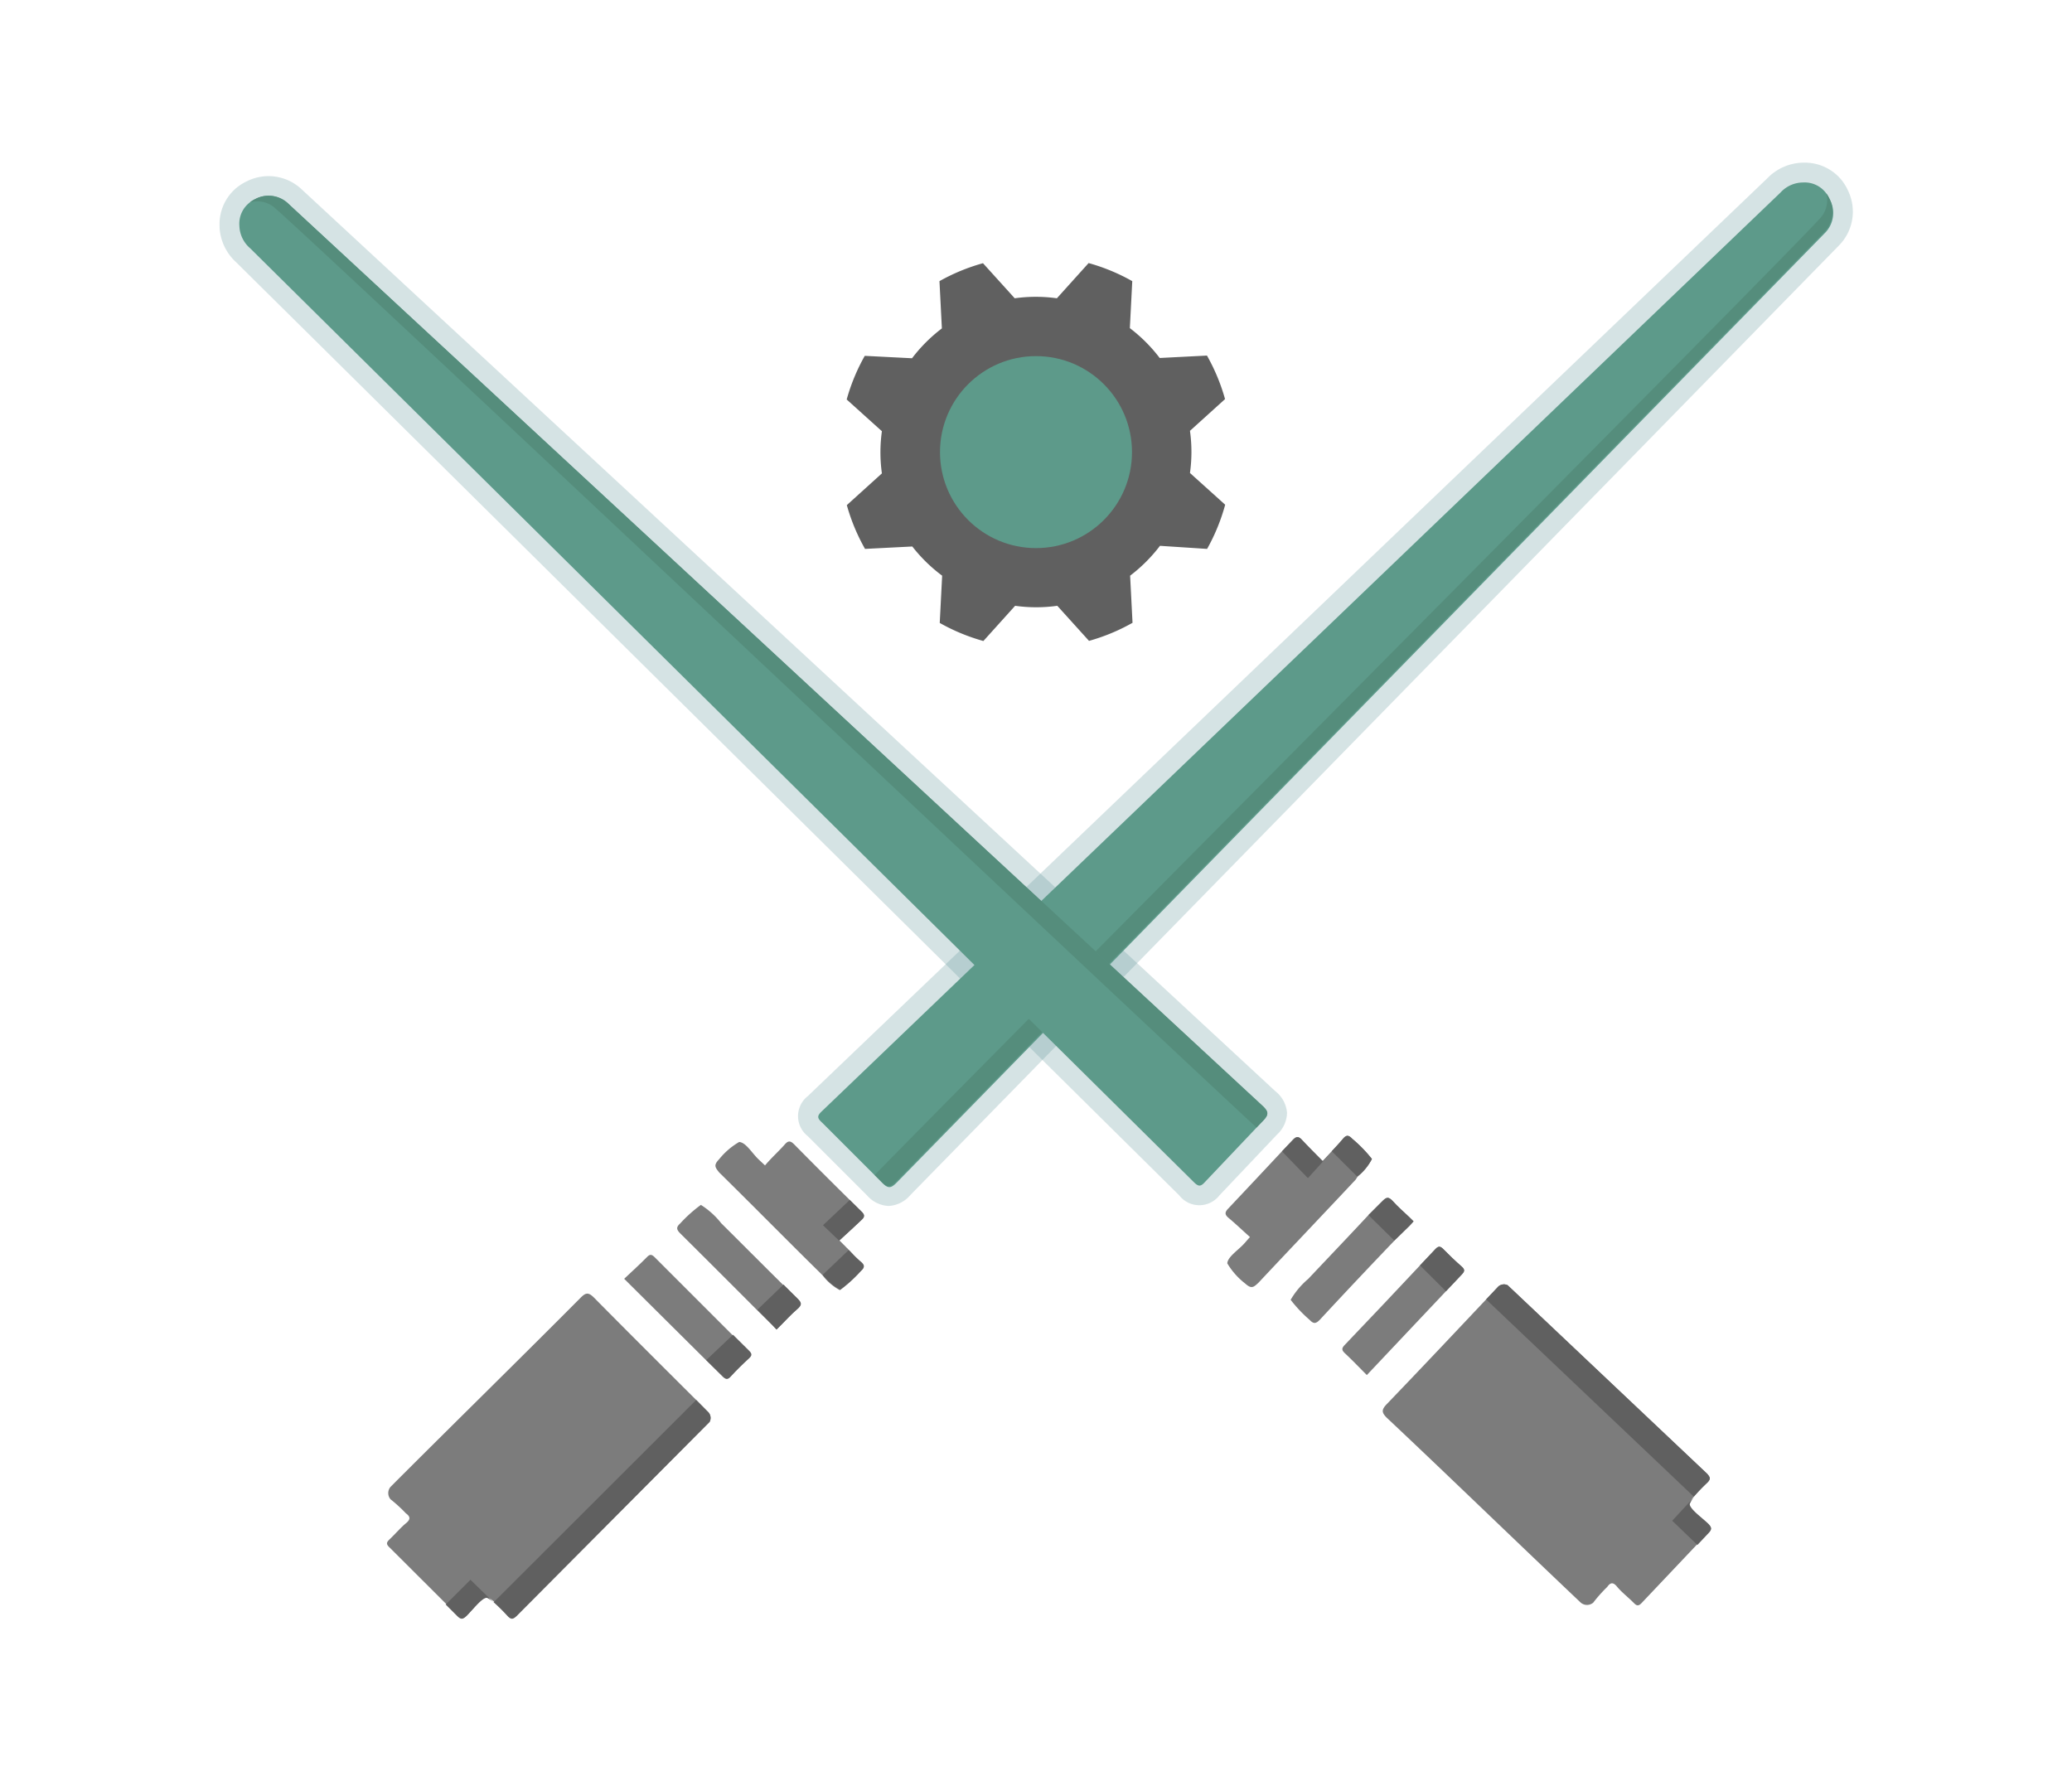 <svg xmlns="http://www.w3.org/2000/svg" viewBox="0 0 154.76 133.06"><defs><style>.a{fill:#5a9297;fill-opacity:0.25;}.b{fill:#bababa;}.c{fill:#5d9a8a;}.d{fill:#7c7c7c;}.e{fill:#606060;}.f{fill:#558d7c;}</style></defs><title>All-icons</title><path class="a" d="M66.37,90.08a2.27,2.27,0,0,1-1.61-.79l-4.42-4.42a1.9,1.9,0,0,1,0-3L132,13.32a3.8,3.8,0,0,1,2.65-1.17h0.11a3.53,3.53,0,0,1,2.89,1.43,3.91,3.91,0,0,1,.41.72,3.6,3.6,0,0,1-.73,4.06L68,89.26a2.28,2.28,0,0,1-1.63.82h0Z"/><path class="a" d="M96.13,83.12a2.27,2.27,0,0,1-.75,1.63l-4.3,4.54a1.9,1.9,0,0,1-3,0L17.65,19.6A3.8,3.8,0,0,1,16.4,17s0-.07,0-0.11a3.53,3.53,0,0,1,1.35-2.93,3.91,3.91,0,0,1,.71-0.43,3.6,3.6,0,0,1,4.08.62L95.26,81.51a2.28,2.28,0,0,1,.87,1.61h0Z"/><polygon class="b" points="63.41 93.37 63.41 93.37 63.41 93.37 63.41 93.37"/><path class="c" d="M136.67,14.9a2.43,2.43,0,0,0-.26-0.45,2,2,0,0,0-1.73-.82,2.3,2.3,0,0,0-1.7.76L61.39,83c-0.35.33-.38,0.5,0,0.84l4,4,0.48,0.48c0.45,0.47.66,0.47,1.12,0l69.29-70.89A2.12,2.12,0,0,0,136.67,14.9Z"/><path class="d" d="M52,104.57c-2.55-2.54-5.1-5.08-7.63-7.64-0.42-.42-0.62-0.38-1,0-4.37,4.4-9.82,9.74-14.2,14.13a0.72,0.72,0,0,0,0,.93,10.75,10.75,0,0,1,1.1,1l0.05,0.05c0.33,0.24.36,0.45,0,.74s-0.8.8-1.21,1.19c-0.23.22-.31,0.35,0,0.63l4.21,4.2,0.86,0.86c0.29,0.29.43,0.24,0.69,0,0.5-.5,1.16-1.38,1.53-1.36a2,2,0,0,1,.51.35,14.14,14.14,0,0,1,1,1c0.28,0.3.43,0.23,0.68,0L53,106.21a0.63,0.63,0,0,0-.14-0.77Z"/><path class="d" d="M63.41,93.37h0l-0.72-.71c0.57-.53,1.1-1,1.65-1.53,0.27-.24.25-0.4,0-0.64l-0.87-.86q-2.09-2.06-4.15-4.15c-0.27-.27-0.44-0.3-0.7,0-0.47.53-1,1-1.48,1.57l-0.49-.46c-0.48-.46-0.94-1.26-1.44-1.29a5.39,5.39,0,0,0-1.49,1.28c-0.43.45-.32,0.6,0,1,2.51,2.47,5,5,7.49,7.45l0.23,0.23a4,4,0,0,0,1.29,1.11,10.33,10.33,0,0,0,1.54-1.4c0.28-.25.32-0.42,0-0.69S63.72,93.68,63.41,93.37Z"/><path class="d" d="M58.52,96c-1.56-1.54-3.1-3.09-4.65-4.63A6,6,0,0,0,52.35,90a10.24,10.24,0,0,0-1.54,1.38c-0.31.28-.3,0.45,0,0.75Q53.7,95,56.57,97.88L57.71,99,58,99.31,58.31,99c0.4-.4.78-0.82,1.21-1.19s0.35-.51,0-0.86Z"/><path class="d" d="M54.69,99.7l-5.79-5.79c-0.22-.22-0.36-0.25-0.59,0-0.53.54-1.1,1.05-1.69,1.61l6.12,6.08,1.22,1.21c0.21,0.21.36,0.27,0.59,0,0.43-.47.89-0.92,1.36-1.35,0.24-.22.22-0.35,0-0.57Z"/><polygon class="b" points="99.5 86 99.5 86 99.5 86 99.5 86"/><path class="d" d="M127.57,113.83c-0.51-.49-1.41-1.12-1.4-1.49a2,2,0,0,1,.33-0.52,14.17,14.17,0,0,1,1-1.06c0.3-.29.22-0.43,0-0.68L112.61,96a0.63,0.63,0,0,0-.76.16l-0.85.9c-2.47,2.62-4.94,5.24-7.43,7.83-0.41.43-.36,0.63,0,1,4.52,4.25,10,9.56,14.5,13.82a0.72,0.72,0,0,0,.93,0,10.72,10.72,0,0,1,1-1.13l0.05-.05c0.23-.33.44-0.37,0.74,0s0.82,0.78,1.22,1.18c0.22,0.23.36,0.3,0.63,0l4.09-4.32,0.83-.88C127.89,114.22,127.84,114.08,127.57,113.83Z"/><path class="d" d="M105.29,91.55l0.29-.32-0.29-.29c-0.41-.39-0.84-0.76-1.22-1.18s-0.52-.34-0.86,0l-1,1c-1.49,1.6-3,3.18-4.5,4.77a6,6,0,0,0-1.31,1.56,10.25,10.25,0,0,0,1.42,1.5c0.29,0.31.46,0.29,0.75,0q2.78-3,5.58-5.92Z"/><path class="d" d="M101.4,87.89a4,4,0,0,0,1.07-1.32A10.34,10.34,0,0,0,101,85.06c-0.26-.27-0.43-0.31-0.69,0s-0.54.61-.84,0.93l-0.69.74c-0.54-.55-1.07-1.07-1.57-1.61-0.24-.26-0.4-0.24-0.64,0L95.75,86q-2,2.14-4,4.26c-0.27.28-.29,0.45,0,0.7,0.55,0.46,1.06.95,1.61,1.44l-0.44.5c-0.45.49-1.24,1-1.25,1.47A5.4,5.4,0,0,0,93,95.87c0.46,0.41.61,0.31,1-.06,2.41-2.57,4.84-5.12,7.25-7.69Z"/><path class="d" d="M109.18,95.2c0.21-.22.26-0.36,0-0.59-0.48-.42-0.94-0.86-1.39-1.32-0.23-.23-0.36-0.21-0.57,0l-1.16,1.23q-2.81,3-5.63,5.95c-0.21.22-.24,0.36,0,0.59,0.56,0.52,1.08,1.07,1.66,1.65L108,96.45Z"/><path class="e" d="M91.51,37.7l-2.63-2.37a11.41,11.41,0,0,0,0-3.15l2.62-2.37a14.58,14.58,0,0,0-1.35-3.25l-3.53.18a11.68,11.68,0,0,0-2.23-2.23L84.57,21a14.57,14.57,0,0,0-3.26-1.35l-2.37,2.63a11.41,11.41,0,0,0-3.15,0l-2.37-2.62A14.57,14.57,0,0,0,70.17,21l0.18,3.53a11.68,11.68,0,0,0-2.23,2.23l-3.53-.18a14.57,14.57,0,0,0-1.35,3.26l2.63,2.37a11.41,11.41,0,0,0,0,3.15l-2.62,2.37A14.57,14.57,0,0,0,64.61,41l3.53-.18A11.68,11.68,0,0,0,70.37,43l-0.18,3.53a14.57,14.57,0,0,0,3.26,1.35l2.37-2.63a11.41,11.41,0,0,0,3.15,0l2.37,2.62a14.57,14.57,0,0,0,3.25-1.35L84.41,43a11.68,11.68,0,0,0,2.23-2.23L90.16,41A14.57,14.57,0,0,0,91.51,37.7Z"/><circle class="c" cx="77.38" cy="33.77" r="7.17"/><path class="f" d="M136.67,14.9a2.42,2.42,0,0,0-.26-0.45,2,2,0,0,1-.35,1.72c-1,1.36-64.52,65.18-70.73,71.6l0.48,0.48c0.45,0.47.66,0.47,1.12,0l69.29-70.89A2.12,2.12,0,0,0,136.67,14.9Z"/><path class="c" d="M94.28,82.61L21.56,15.24a2.12,2.12,0,0,0-2.46-.39,2.43,2.43,0,0,0-.44.27,2,2,0,0,0-.78,1.75,2.3,2.3,0,0,0,.81,1.68L89.16,88.29c0.34,0.34.51,0.37,0.84,0l3.85-4.06,0.47-.49C94.77,83.27,94.77,83.05,94.28,82.61Z"/><path class="f" d="M19.1,14.85a2.42,2.42,0,0,0-.44.27,2,2,0,0,1,1.73.3c1.39,1,66.88,62.76,73.46,68.8l0.47-.49c0.45-.46.46-0.68,0-1.12L21.56,15.24A2.12,2.12,0,0,0,19.1,14.85Z"/><path class="e" d="M33.29,119.85l0.86,0.86c0.29,0.29.43,0.24,0.69,0,0.5-.5,1.16-1.38,1.53-1.36a2,2,0,0,1,.51.35L35.14,118Z"/><path class="e" d="M37.91,120.71c0.28,0.3.43,0.23,0.68,0L53,106.21a0.63,0.63,0,0,0-.14-0.77L52,104.57,36.87,119.68A14.16,14.16,0,0,1,37.91,120.71Z"/><path class="e" d="M63.41,93.37l-0.72-.71c0.57-.53,1.1-1,1.65-1.53,0.27-.24.25-0.4,0-0.64l-0.87-.86-2,1.89Z"/><path class="e" d="M62.76,96.33a10.33,10.33,0,0,0,1.54-1.4c0.28-.25.32-0.42,0-0.69s-0.6-.56-0.91-0.87l-1.94,1.85A4,4,0,0,0,62.76,96.33Z"/><path class="e" d="M57.71,99L58,99.31,58.31,99c0.4-.4.78-0.82,1.21-1.19s0.35-.51,0-0.86l-1-1-1.95,1.88Z"/><path class="e" d="M54,102.81c0.21,0.21.36,0.27,0.59,0,0.43-.47.89-0.92,1.36-1.35,0.24-.22.22-0.35,0-0.57l-1.2-1.19-2,1.89Z"/><path class="e" d="M126.78,115.4l0.83-.88c0.28-.29.23-0.43,0-0.69-0.51-.49-1.41-1.12-1.4-1.49a2,2,0,0,1,.33-0.52l-1.64,1.77Z"/><path class="e" d="M127.51,110.76c0.3-.29.22-0.43,0-0.68L112.61,96a0.63,0.63,0,0,0-.76.16l-0.85.9,15.51,14.73A14.16,14.16,0,0,1,127.51,110.76Z"/><path class="e" d="M99.5,86l-0.69.74c-0.54-.55-1.07-1.07-1.57-1.61-0.24-.26-0.4-0.24-0.64,0L95.75,86,97.69,88Z"/><path class="e" d="M102.47,86.57A10.33,10.33,0,0,0,101,85.06c-0.26-.27-0.43-0.31-0.69,0s-0.54.61-.84,0.93l1.9,1.89A4,4,0,0,0,102.47,86.57Z"/><path class="e" d="M105.29,91.55l0.29-.32-0.29-.29c-0.41-.39-0.84-0.76-1.22-1.18s-0.52-.34-0.86,0l-1,1,1.93,1.9Z"/><path class="e" d="M109.18,95.2c0.21-.22.26-0.36,0-0.59-0.48-.42-0.94-0.86-1.39-1.32-0.23-.23-0.36-0.21-0.57,0l-1.16,1.23L108,96.45Z"/></svg>